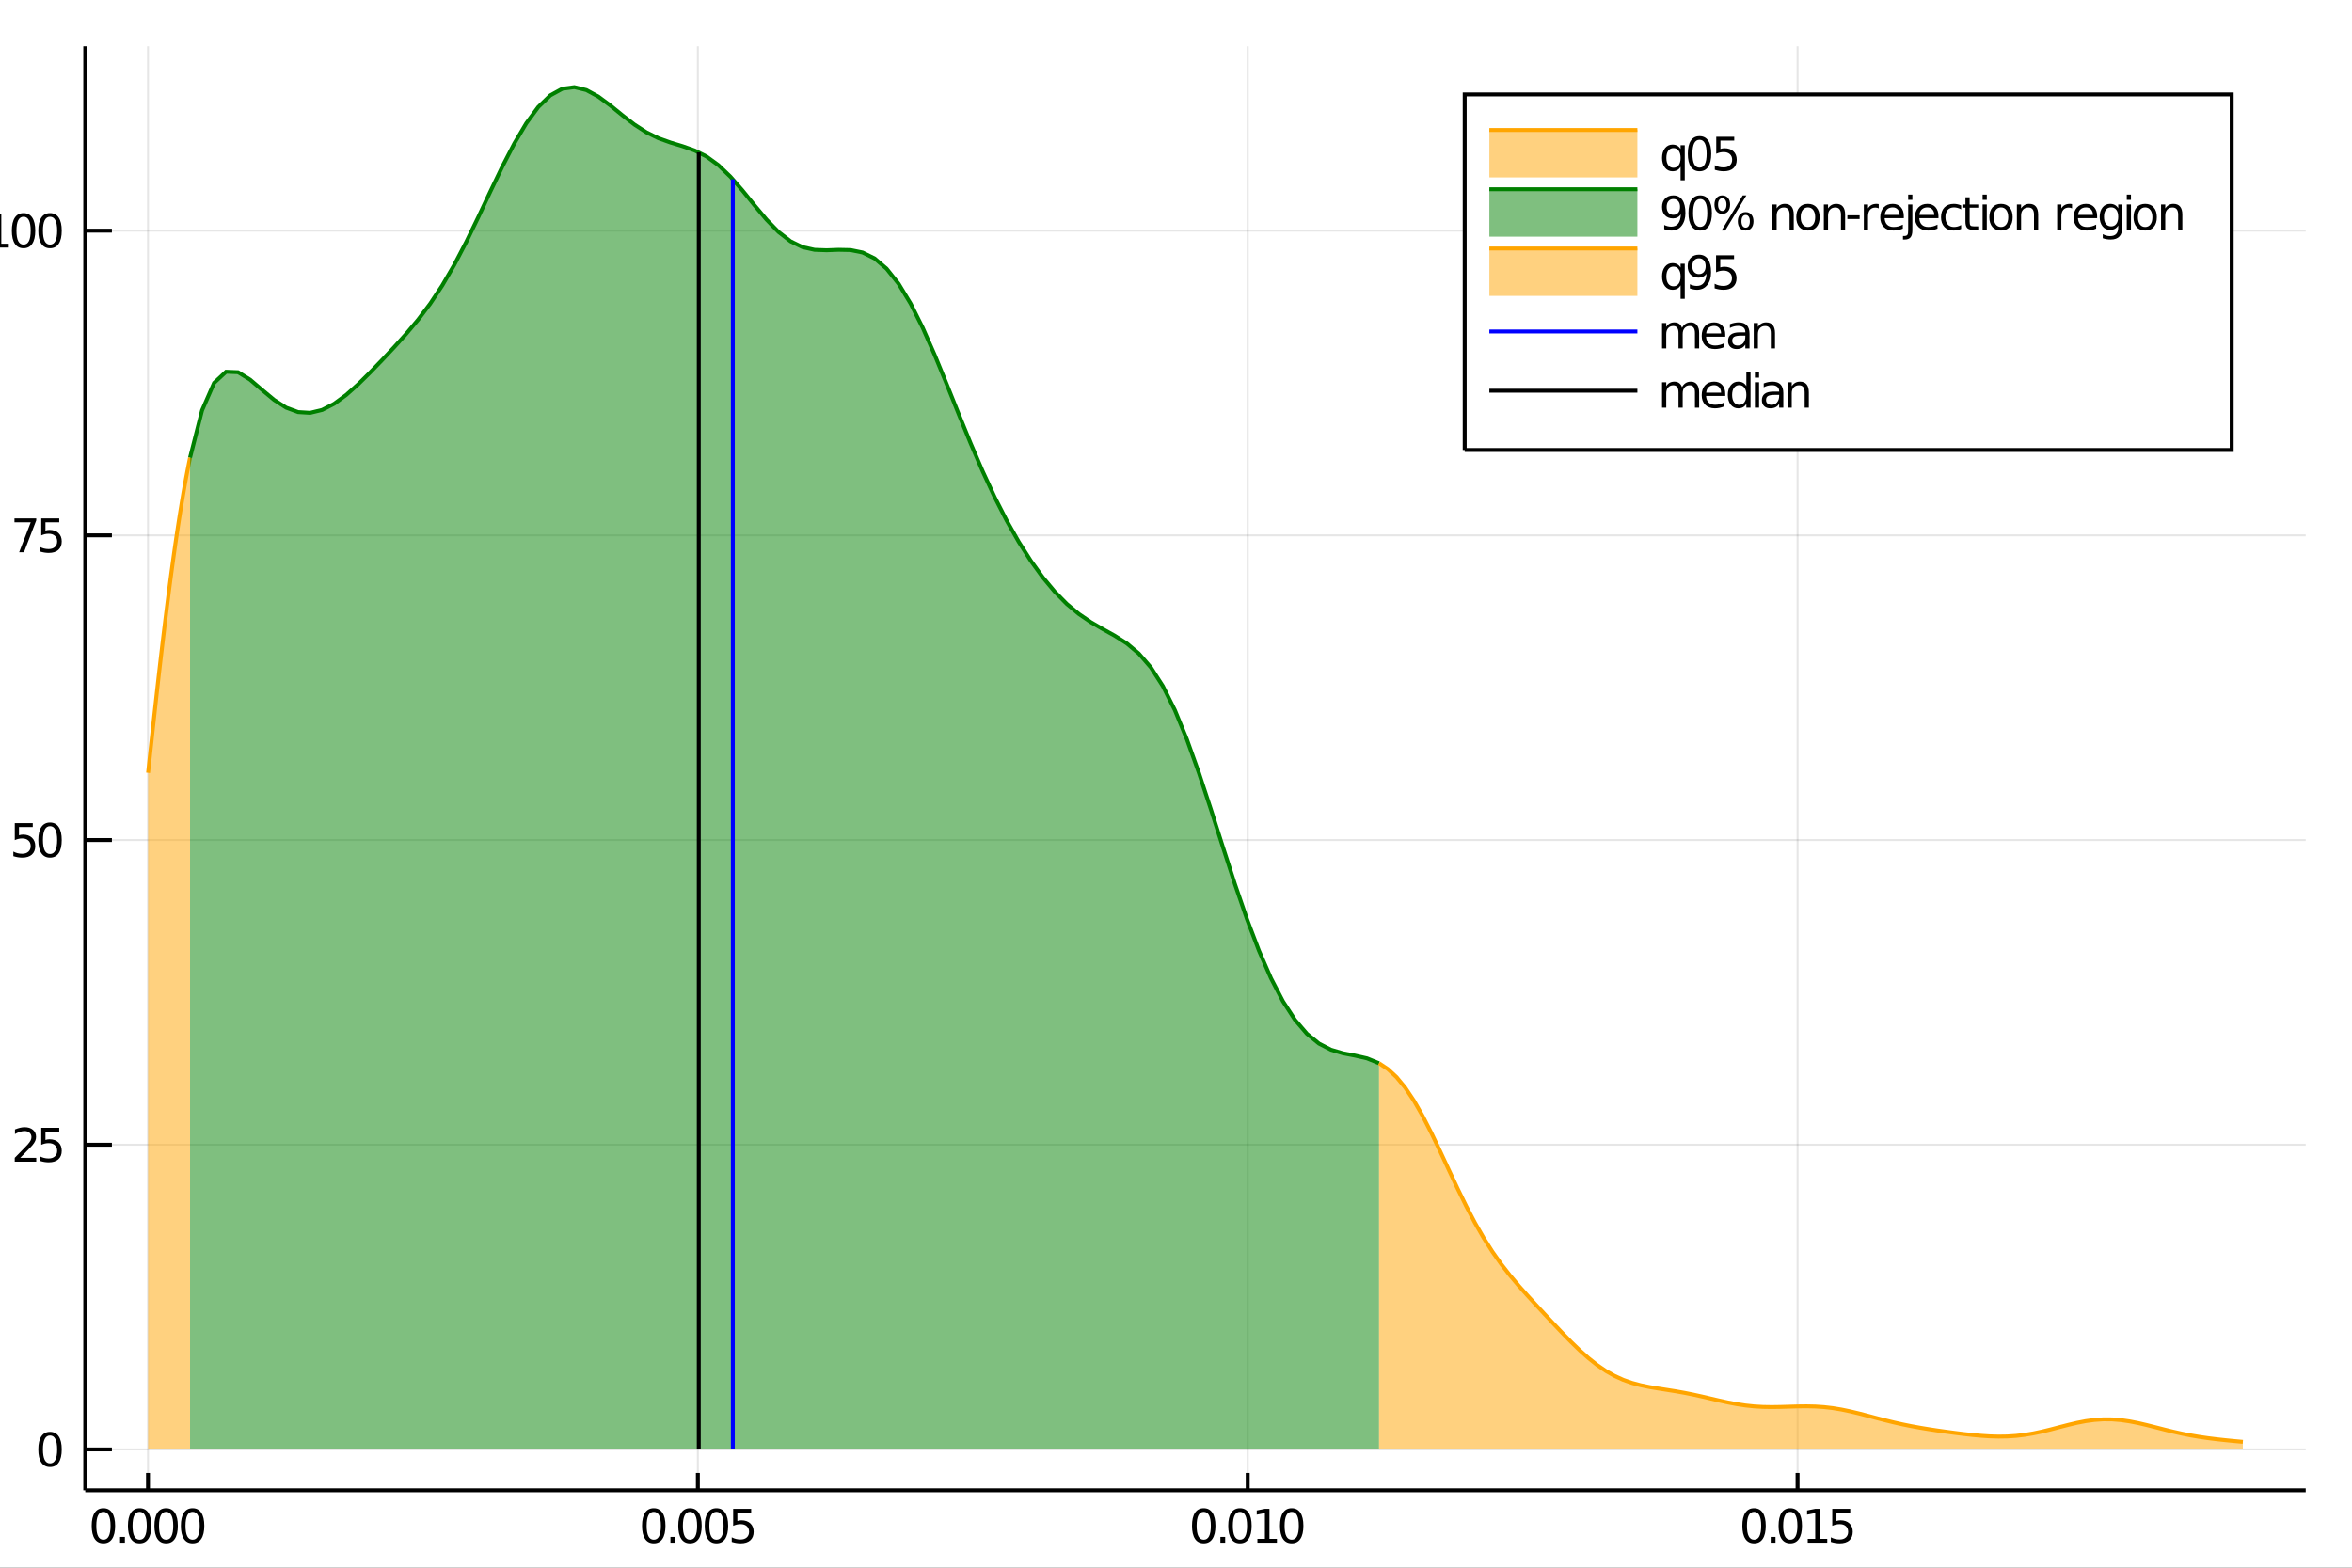 <?xml version="1.0" encoding="utf-8"?>
<svg xmlns="http://www.w3.org/2000/svg" xmlns:xlink="http://www.w3.org/1999/xlink" width="600" height="400" viewBox="0 0 2400 1600">
<rect x="0" y="0" width="2400" height="1600" fill="#333333" stroke="none"/>
<defs>
  <clipPath id="clip730">
    <rect x="0" y="0" width="2400" height="1600"/>
  </clipPath>
</defs>
<path clip-path="url(#clip730)" d="
M0 1600 L2400 1600 L2400 0 L0 0  Z
  " fill="#ffffff" fill-rule="evenodd" fill-opacity="1"/>
<defs>
  <clipPath id="clip731">
    <rect x="480" y="0" width="1681" height="1600"/>
  </clipPath>
</defs>
<path clip-path="url(#clip730)" d="
M86.992 1521.01 L2352.76 1521.01 L2352.76 47.244 L86.992 47.244  Z
  " fill="#ffffff" fill-rule="evenodd" fill-opacity="1"/>
<defs>
  <clipPath id="clip732">
    <rect x="86" y="47" width="2267" height="1475"/>
  </clipPath>
</defs>
<polyline clip-path="url(#clip732)" style="stroke:#000000; stroke-width:2; stroke-opacity:0.1; fill:none" points="
  151.024,1521.01 151.024,47.244 
  "/>
<polyline clip-path="url(#clip732)" style="stroke:#000000; stroke-width:2; stroke-opacity:0.1; fill:none" points="
  712.095,1521.01 712.095,47.244 
  "/>
<polyline clip-path="url(#clip732)" style="stroke:#000000; stroke-width:2; stroke-opacity:0.1; fill:none" points="
  1273.17,1521.01 1273.17,47.244 
  "/>
<polyline clip-path="url(#clip732)" style="stroke:#000000; stroke-width:2; stroke-opacity:0.1; fill:none" points="
  1834.24,1521.01 1834.24,47.244 
  "/>
<polyline clip-path="url(#clip732)" style="stroke:#000000; stroke-width:2; stroke-opacity:0.1; fill:none" points="
  86.992,1479.3 2352.76,1479.3 
  "/>
<polyline clip-path="url(#clip732)" style="stroke:#000000; stroke-width:2; stroke-opacity:0.1; fill:none" points="
  86.992,1168.32 2352.76,1168.32 
  "/>
<polyline clip-path="url(#clip732)" style="stroke:#000000; stroke-width:2; stroke-opacity:0.1; fill:none" points="
  86.992,857.351 2352.76,857.351 
  "/>
<polyline clip-path="url(#clip732)" style="stroke:#000000; stroke-width:2; stroke-opacity:0.1; fill:none" points="
  86.992,546.378 2352.76,546.378 
  "/>
<polyline clip-path="url(#clip732)" style="stroke:#000000; stroke-width:2; stroke-opacity:0.1; fill:none" points="
  86.992,235.405 2352.76,235.405 
  "/>
<polyline clip-path="url(#clip730)" style="stroke:#000000; stroke-width:4; stroke-opacity:1; fill:none" points="
  86.992,1521.01 2352.76,1521.01 
  "/>
<polyline clip-path="url(#clip730)" style="stroke:#000000; stroke-width:4; stroke-opacity:1; fill:none" points="
  86.992,1521.01 86.992,47.244 
  "/>
<polyline clip-path="url(#clip730)" style="stroke:#000000; stroke-width:4; stroke-opacity:1; fill:none" points="
  151.024,1521.01 151.024,1503.32 
  "/>
<polyline clip-path="url(#clip730)" style="stroke:#000000; stroke-width:4; stroke-opacity:1; fill:none" points="
  712.095,1521.01 712.095,1503.32 
  "/>
<polyline clip-path="url(#clip730)" style="stroke:#000000; stroke-width:4; stroke-opacity:1; fill:none" points="
  1273.17,1521.01 1273.17,1503.32 
  "/>
<polyline clip-path="url(#clip730)" style="stroke:#000000; stroke-width:4; stroke-opacity:1; fill:none" points="
  1834.24,1521.01 1834.24,1503.32 
  "/>
<polyline clip-path="url(#clip730)" style="stroke:#000000; stroke-width:4; stroke-opacity:1; fill:none" points="
  86.992,1479.3 114.181,1479.3 
  "/>
<polyline clip-path="url(#clip730)" style="stroke:#000000; stroke-width:4; stroke-opacity:1; fill:none" points="
  86.992,1168.32 114.181,1168.32 
  "/>
<polyline clip-path="url(#clip730)" style="stroke:#000000; stroke-width:4; stroke-opacity:1; fill:none" points="
  86.992,857.351 114.181,857.351 
  "/>
<polyline clip-path="url(#clip730)" style="stroke:#000000; stroke-width:4; stroke-opacity:1; fill:none" points="
  86.992,546.378 114.181,546.378 
  "/>
<polyline clip-path="url(#clip730)" style="stroke:#000000; stroke-width:4; stroke-opacity:1; fill:none" points="
  86.992,235.405 114.181,235.405 
  "/>
<path clip-path="url(#clip730)" d="M 0 0 M105.526 1543 Q101.915 1543 100.086 1546.56 Q98.281 1550.11 98.281 1557.23 Q98.281 1564.34 100.086 1567.91 Q101.915 1571.45 105.526 1571.45 Q109.16 1571.45 110.966 1567.91 Q112.795 1564.34 112.795 1557.23 Q112.795 1550.11 110.966 1546.56 Q109.16 1543 105.526 1543 M105.526 1539.29 Q111.336 1539.29 114.392 1543.9 Q117.47 1548.48 117.47 1557.23 Q117.47 1565.96 114.392 1570.57 Q111.336 1575.15 105.526 1575.15 Q99.716 1575.15 96.637 1570.57 Q93.582 1565.96 93.582 1557.23 Q93.582 1548.48 96.637 1543.9 Q99.716 1539.29 105.526 1539.29 Z" fill="#000000" fill-rule="evenodd" fill-opacity="1" /><path clip-path="url(#clip730)" d="M 0 0 M122.54 1568.6 L127.424 1568.6 L127.424 1574.48 L122.54 1574.48 L122.54 1568.6 Z" fill="#000000" fill-rule="evenodd" fill-opacity="1" /><path clip-path="url(#clip730)" d="M 0 0 M142.493 1543 Q138.882 1543 137.054 1546.56 Q135.248 1550.11 135.248 1557.23 Q135.248 1564.34 137.054 1567.91 Q138.882 1571.45 142.493 1571.45 Q146.128 1571.45 147.933 1567.91 Q149.762 1564.34 149.762 1557.23 Q149.762 1550.11 147.933 1546.56 Q146.128 1543 142.493 1543 M142.493 1539.29 Q148.304 1539.29 151.359 1543.9 Q154.438 1548.48 154.438 1557.23 Q154.438 1565.96 151.359 1570.57 Q148.304 1575.15 142.493 1575.15 Q136.683 1575.15 133.605 1570.57 Q130.549 1565.96 130.549 1557.23 Q130.549 1548.48 133.605 1543.9 Q136.683 1539.29 142.493 1539.29 Z" fill="#000000" fill-rule="evenodd" fill-opacity="1" /><path clip-path="url(#clip730)" d="M 0 0 M169.507 1543 Q165.896 1543 164.067 1546.56 Q162.262 1550.11 162.262 1557.23 Q162.262 1564.34 164.067 1567.91 Q165.896 1571.45 169.507 1571.45 Q173.141 1571.45 174.947 1567.91 Q176.776 1564.34 176.776 1557.23 Q176.776 1550.11 174.947 1546.56 Q173.141 1543 169.507 1543 M169.507 1539.29 Q175.317 1539.29 178.373 1543.9 Q181.452 1548.48 181.452 1557.23 Q181.452 1565.96 178.373 1570.57 Q175.317 1575.15 169.507 1575.15 Q163.697 1575.15 160.618 1570.57 Q157.563 1565.96 157.563 1557.23 Q157.563 1548.48 160.618 1543.9 Q163.697 1539.29 169.507 1539.29 Z" fill="#000000" fill-rule="evenodd" fill-opacity="1" /><path clip-path="url(#clip730)" d="M 0 0 M196.521 1543 Q192.91 1543 191.081 1546.56 Q189.276 1550.11 189.276 1557.23 Q189.276 1564.34 191.081 1567.91 Q192.91 1571.45 196.521 1571.45 Q200.155 1571.45 201.961 1567.91 Q203.789 1564.34 203.789 1557.23 Q203.789 1550.11 201.961 1546.56 Q200.155 1543 196.521 1543 M196.521 1539.29 Q202.331 1539.29 205.387 1543.9 Q208.465 1548.48 208.465 1557.23 Q208.465 1565.96 205.387 1570.57 Q202.331 1575.15 196.521 1575.15 Q190.711 1575.15 187.632 1570.57 Q184.577 1565.96 184.577 1557.23 Q184.577 1548.48 187.632 1543.9 Q190.711 1539.29 196.521 1539.29 Z" fill="#000000" fill-rule="evenodd" fill-opacity="1" /><path clip-path="url(#clip730)" d="M 0 0 M667.095 1543 Q663.484 1543 661.655 1546.56 Q659.849 1550.11 659.849 1557.23 Q659.849 1564.34 661.655 1567.91 Q663.484 1571.45 667.095 1571.45 Q670.729 1571.45 672.535 1567.91 Q674.363 1564.34 674.363 1557.23 Q674.363 1550.11 672.535 1546.56 Q670.729 1543 667.095 1543 M667.095 1539.29 Q672.905 1539.29 675.96 1543.9 Q679.039 1548.48 679.039 1557.23 Q679.039 1565.96 675.96 1570.57 Q672.905 1575.15 667.095 1575.15 Q661.285 1575.15 658.206 1570.57 Q655.15 1565.96 655.15 1557.23 Q655.15 1548.48 658.206 1543.9 Q661.285 1539.29 667.095 1539.29 Z" fill="#000000" fill-rule="evenodd" fill-opacity="1" /><path clip-path="url(#clip730)" d="M 0 0 M684.109 1568.6 L688.993 1568.6 L688.993 1574.48 L684.109 1574.48 L684.109 1568.6 Z" fill="#000000" fill-rule="evenodd" fill-opacity="1" /><path clip-path="url(#clip730)" d="M 0 0 M704.062 1543 Q700.451 1543 698.622 1546.56 Q696.817 1550.11 696.817 1557.23 Q696.817 1564.34 698.622 1567.91 Q700.451 1571.45 704.062 1571.45 Q707.696 1571.45 709.502 1567.91 Q711.331 1564.34 711.331 1557.23 Q711.331 1550.11 709.502 1546.56 Q707.696 1543 704.062 1543 M704.062 1539.29 Q709.872 1539.29 712.928 1543.9 Q716.007 1548.48 716.007 1557.23 Q716.007 1565.96 712.928 1570.57 Q709.872 1575.15 704.062 1575.15 Q698.252 1575.15 695.173 1570.57 Q692.118 1565.96 692.118 1557.23 Q692.118 1548.48 695.173 1543.9 Q698.252 1539.29 704.062 1539.29 Z" fill="#000000" fill-rule="evenodd" fill-opacity="1" /><path clip-path="url(#clip730)" d="M 0 0 M731.076 1543 Q727.465 1543 725.636 1546.56 Q723.831 1550.11 723.831 1557.23 Q723.831 1564.34 725.636 1567.91 Q727.465 1571.45 731.076 1571.45 Q734.71 1571.45 736.516 1567.91 Q738.344 1564.34 738.344 1557.23 Q738.344 1550.11 736.516 1546.56 Q734.71 1543 731.076 1543 M731.076 1539.29 Q736.886 1539.29 739.942 1543.9 Q743.02 1548.48 743.02 1557.23 Q743.02 1565.96 739.942 1570.57 Q736.886 1575.15 731.076 1575.15 Q725.266 1575.15 722.187 1570.57 Q719.132 1565.96 719.132 1557.23 Q719.132 1548.48 722.187 1543.9 Q725.266 1539.29 731.076 1539.29 Z" fill="#000000" fill-rule="evenodd" fill-opacity="1" /><path clip-path="url(#clip730)" d="M 0 0 M748.136 1539.92 L766.492 1539.92 L766.492 1543.86 L752.418 1543.86 L752.418 1552.33 Q753.437 1551.98 754.455 1551.82 Q755.474 1551.63 756.492 1551.63 Q762.279 1551.63 765.659 1554.8 Q769.039 1557.98 769.039 1563.39 Q769.039 1568.97 765.566 1572.07 Q762.094 1575.15 755.775 1575.15 Q753.599 1575.15 751.33 1574.78 Q749.085 1574.41 746.678 1573.67 L746.678 1568.97 Q748.761 1570.1 750.983 1570.66 Q753.205 1571.22 755.682 1571.22 Q759.687 1571.22 762.025 1569.11 Q764.363 1567 764.363 1563.39 Q764.363 1559.78 762.025 1557.67 Q759.687 1555.57 755.682 1555.57 Q753.807 1555.57 751.932 1555.98 Q750.08 1556.4 748.136 1557.28 L748.136 1539.92 Z" fill="#000000" fill-rule="evenodd" fill-opacity="1" /><path clip-path="url(#clip730)" d="M 0 0 M1228.28 1543 Q1224.67 1543 1222.84 1546.56 Q1221.04 1550.11 1221.04 1557.23 Q1221.04 1564.34 1222.84 1567.91 Q1224.67 1571.45 1228.28 1571.45 Q1231.92 1571.45 1233.72 1567.91 Q1235.55 1564.34 1235.55 1557.23 Q1235.55 1550.11 1233.72 1546.56 Q1231.92 1543 1228.28 1543 M1228.28 1539.29 Q1234.09 1539.29 1237.15 1543.9 Q1240.23 1548.48 1240.23 1557.23 Q1240.23 1565.96 1237.15 1570.57 Q1234.09 1575.15 1228.28 1575.15 Q1222.47 1575.15 1219.39 1570.57 Q1216.34 1565.96 1216.34 1557.23 Q1216.34 1548.48 1219.39 1543.9 Q1222.47 1539.29 1228.28 1539.29 Z" fill="#000000" fill-rule="evenodd" fill-opacity="1" /><path clip-path="url(#clip730)" d="M 0 0 M1245.3 1568.6 L1250.18 1568.6 L1250.18 1574.48 L1245.3 1574.48 L1245.3 1568.6 Z" fill="#000000" fill-rule="evenodd" fill-opacity="1" /><path clip-path="url(#clip730)" d="M 0 0 M1265.25 1543 Q1261.64 1543 1259.81 1546.56 Q1258 1550.11 1258 1557.23 Q1258 1564.34 1259.81 1567.91 Q1261.64 1571.45 1265.25 1571.45 Q1268.88 1571.45 1270.69 1567.91 Q1272.52 1564.34 1272.52 1557.23 Q1272.52 1550.11 1270.69 1546.56 Q1268.88 1543 1265.25 1543 M1265.25 1539.29 Q1271.06 1539.29 1274.11 1543.9 Q1277.19 1548.48 1277.19 1557.23 Q1277.19 1565.96 1274.11 1570.57 Q1271.06 1575.15 1265.25 1575.15 Q1259.44 1575.15 1256.36 1570.57 Q1253.3 1565.96 1253.3 1557.23 Q1253.3 1548.48 1256.36 1543.9 Q1259.44 1539.29 1265.25 1539.29 Z" fill="#000000" fill-rule="evenodd" fill-opacity="1" /><path clip-path="url(#clip730)" d="M 0 0 M1283.07 1570.54 L1290.71 1570.54 L1290.71 1544.18 L1282.4 1545.85 L1282.4 1541.59 L1290.67 1539.92 L1295.34 1539.92 L1295.34 1570.54 L1302.98 1570.54 L1302.98 1574.48 L1283.07 1574.48 L1283.07 1570.54 Z" fill="#000000" fill-rule="evenodd" fill-opacity="1" /><path clip-path="url(#clip730)" d="M 0 0 M1318.05 1543 Q1314.44 1543 1312.61 1546.56 Q1310.8 1550.11 1310.8 1557.23 Q1310.8 1564.34 1312.61 1567.91 Q1314.44 1571.45 1318.05 1571.45 Q1321.68 1571.45 1323.49 1567.91 Q1325.32 1564.34 1325.32 1557.23 Q1325.32 1550.11 1323.49 1546.56 Q1321.68 1543 1318.05 1543 M1318.05 1539.29 Q1323.86 1539.29 1326.92 1543.9 Q1329.99 1548.48 1329.99 1557.23 Q1329.99 1565.96 1326.92 1570.57 Q1323.86 1575.15 1318.05 1575.15 Q1312.24 1575.15 1309.16 1570.57 Q1306.11 1565.96 1306.11 1557.23 Q1306.11 1548.48 1309.16 1543.9 Q1312.24 1539.29 1318.05 1539.29 Z" fill="#000000" fill-rule="evenodd" fill-opacity="1" /><path clip-path="url(#clip730)" d="M 0 0 M1789.85 1543 Q1786.24 1543 1784.41 1546.56 Q1782.6 1550.11 1782.6 1557.23 Q1782.6 1564.34 1784.41 1567.91 Q1786.24 1571.45 1789.85 1571.45 Q1793.48 1571.45 1795.29 1567.91 Q1797.12 1564.34 1797.12 1557.23 Q1797.12 1550.11 1795.29 1546.56 Q1793.48 1543 1789.85 1543 M1789.85 1539.29 Q1795.66 1539.29 1798.72 1543.9 Q1801.79 1548.48 1801.79 1557.23 Q1801.79 1565.96 1798.72 1570.57 Q1795.66 1575.15 1789.85 1575.15 Q1784.04 1575.15 1780.96 1570.57 Q1777.91 1565.96 1777.91 1557.23 Q1777.91 1548.48 1780.96 1543.9 Q1784.04 1539.29 1789.85 1539.29 Z" fill="#000000" fill-rule="evenodd" fill-opacity="1" /><path clip-path="url(#clip730)" d="M 0 0 M1806.86 1568.6 L1811.75 1568.6 L1811.75 1574.48 L1806.86 1574.48 L1806.86 1568.6 Z" fill="#000000" fill-rule="evenodd" fill-opacity="1" /><path clip-path="url(#clip730)" d="M 0 0 M1826.82 1543 Q1823.21 1543 1821.38 1546.56 Q1819.57 1550.11 1819.57 1557.23 Q1819.57 1564.34 1821.38 1567.91 Q1823.21 1571.45 1826.82 1571.45 Q1830.45 1571.45 1832.26 1567.91 Q1834.09 1564.34 1834.09 1557.23 Q1834.09 1550.11 1832.26 1546.56 Q1830.45 1543 1826.82 1543 M1826.82 1539.29 Q1832.63 1539.29 1835.68 1543.9 Q1838.76 1548.48 1838.76 1557.23 Q1838.76 1565.96 1835.68 1570.57 Q1832.63 1575.15 1826.82 1575.15 Q1821.01 1575.15 1817.93 1570.57 Q1814.87 1565.96 1814.87 1557.23 Q1814.87 1548.48 1817.93 1543.9 Q1821.01 1539.29 1826.82 1539.29 Z" fill="#000000" fill-rule="evenodd" fill-opacity="1" /><path clip-path="url(#clip730)" d="M 0 0 M1844.64 1570.54 L1852.28 1570.54 L1852.28 1544.18 L1843.97 1545.85 L1843.97 1541.59 L1852.23 1539.92 L1856.91 1539.92 L1856.91 1570.54 L1864.55 1570.54 L1864.55 1574.48 L1844.64 1574.48 L1844.64 1570.54 Z" fill="#000000" fill-rule="evenodd" fill-opacity="1" /><path clip-path="url(#clip730)" d="M 0 0 M1869.66 1539.92 L1888.02 1539.92 L1888.02 1543.86 L1873.95 1543.86 L1873.95 1552.33 Q1874.97 1551.98 1875.98 1551.82 Q1877 1551.63 1878.02 1551.63 Q1883.81 1551.63 1887.19 1554.8 Q1890.57 1557.98 1890.57 1563.39 Q1890.57 1568.97 1887.1 1572.07 Q1883.62 1575.15 1877.3 1575.15 Q1875.13 1575.15 1872.86 1574.78 Q1870.61 1574.41 1868.21 1573.67 L1868.21 1568.97 Q1870.29 1570.1 1872.51 1570.66 Q1874.73 1571.22 1877.21 1571.22 Q1881.22 1571.22 1883.55 1569.11 Q1885.89 1567 1885.89 1563.39 Q1885.89 1559.78 1883.55 1557.67 Q1881.22 1555.57 1877.21 1555.57 Q1875.34 1555.57 1873.46 1555.98 Q1871.61 1556.4 1869.66 1557.28 L1869.66 1539.92 Z" fill="#000000" fill-rule="evenodd" fill-opacity="1" /><path clip-path="url(#clip730)" d="M 0 0 M51.048 1465.1 Q47.437 1465.1 45.608 1468.66 Q43.802 1472.2 43.802 1479.33 Q43.802 1486.44 45.608 1490 Q47.437 1493.55 51.048 1493.55 Q54.682 1493.55 56.487 1490 Q58.316 1486.44 58.316 1479.33 Q58.316 1472.2 56.487 1468.66 Q54.682 1465.1 51.048 1465.1 M51.048 1461.39 Q56.858 1461.39 59.913 1466 Q62.992 1470.58 62.992 1479.33 Q62.992 1488.06 59.913 1492.67 Q56.858 1497.25 51.048 1497.25 Q45.238 1497.25 42.159 1492.67 Q39.103 1488.06 39.103 1479.33 Q39.103 1470.58 42.159 1466 Q45.238 1461.39 51.048 1461.39 Z" fill="#000000" fill-rule="evenodd" fill-opacity="1" /><path clip-path="url(#clip730)" d="M 0 0 M20.654 1181.67 L36.974 1181.67 L36.974 1185.6 L15.029 1185.6 L15.029 1181.67 Q17.691 1178.91 22.275 1174.29 Q26.881 1169.63 28.062 1168.29 Q30.307 1165.77 31.187 1164.03 Q32.09 1162.27 32.09 1160.58 Q32.09 1157.83 30.145 1156.09 Q28.224 1154.35 25.122 1154.35 Q22.923 1154.35 20.469 1155.12 Q18.039 1155.88 15.261 1157.43 L15.261 1152.71 Q18.085 1151.58 20.539 1151 Q22.992 1150.42 25.029 1150.42 Q30.4 1150.42 33.594 1153.1 Q36.789 1155.79 36.789 1160.28 Q36.789 1162.41 35.978 1164.33 Q35.191 1166.23 33.085 1168.82 Q32.506 1169.49 29.404 1172.71 Q26.302 1175.91 20.654 1181.67 Z" fill="#000000" fill-rule="evenodd" fill-opacity="1" /><path clip-path="url(#clip730)" d="M 0 0 M42.09 1151.04 L60.446 1151.04 L60.446 1154.98 L46.372 1154.98 L46.372 1163.45 Q47.39 1163.1 48.409 1162.94 Q49.427 1162.76 50.446 1162.76 Q56.233 1162.76 59.612 1165.93 Q62.992 1169.1 62.992 1174.52 Q62.992 1180.1 59.52 1183.2 Q56.048 1186.28 49.728 1186.28 Q47.552 1186.28 45.284 1185.91 Q43.038 1185.53 40.631 1184.79 L40.631 1180.1 Q42.715 1181.23 44.937 1181.78 Q47.159 1182.34 49.636 1182.34 Q53.64 1182.34 55.978 1180.23 Q58.316 1178.13 58.316 1174.52 Q58.316 1170.91 55.978 1168.8 Q53.64 1166.69 49.636 1166.69 Q47.761 1166.69 45.886 1167.11 Q44.034 1167.53 42.09 1168.41 L42.09 1151.04 Z" fill="#000000" fill-rule="evenodd" fill-opacity="1" /><path clip-path="url(#clip730)" d="M 0 0 M15.076 840.071 L33.432 840.071 L33.432 844.006 L19.358 844.006 L19.358 852.479 Q20.377 852.131 21.395 851.969 Q22.414 851.784 23.432 851.784 Q29.219 851.784 32.599 854.955 Q35.978 858.127 35.978 863.543 Q35.978 869.122 32.506 872.224 Q29.034 875.303 22.715 875.303 Q20.539 875.303 18.27 874.932 Q16.025 874.562 13.617 873.821 L13.617 869.122 Q15.701 870.256 17.923 870.812 Q20.145 871.367 22.622 871.367 Q26.627 871.367 28.965 869.261 Q31.302 867.154 31.302 863.543 Q31.302 859.932 28.965 857.826 Q26.627 855.719 22.622 855.719 Q20.747 855.719 18.872 856.136 Q17.02 856.553 15.076 857.432 L15.076 840.071 Z" fill="#000000" fill-rule="evenodd" fill-opacity="1" /><path clip-path="url(#clip730)" d="M 0 0 M51.048 843.15 Q47.437 843.15 45.608 846.715 Q43.802 850.256 43.802 857.386 Q43.802 864.492 45.608 868.057 Q47.437 871.599 51.048 871.599 Q54.682 871.599 56.487 868.057 Q58.316 864.492 58.316 857.386 Q58.316 850.256 56.487 846.715 Q54.682 843.15 51.048 843.15 M51.048 839.446 Q56.858 839.446 59.913 844.053 Q62.992 848.636 62.992 857.386 Q62.992 866.113 59.913 870.719 Q56.858 875.303 51.048 875.303 Q45.238 875.303 42.159 870.719 Q39.103 866.113 39.103 857.386 Q39.103 848.636 42.159 844.053 Q45.238 839.446 51.048 839.446 Z" fill="#000000" fill-rule="evenodd" fill-opacity="1" /><path clip-path="url(#clip730)" d="M 0 0 M14.752 529.098 L36.974 529.098 L36.974 531.089 L24.427 563.658 L19.543 563.658 L31.349 533.033 L14.752 533.033 L14.752 529.098 Z" fill="#000000" fill-rule="evenodd" fill-opacity="1" /><path clip-path="url(#clip730)" d="M 0 0 M42.09 529.098 L60.446 529.098 L60.446 533.033 L46.372 533.033 L46.372 541.505 Q47.39 541.158 48.409 540.996 Q49.427 540.811 50.446 540.811 Q56.233 540.811 59.612 543.982 Q62.992 547.154 62.992 552.57 Q62.992 558.149 59.52 561.251 Q56.048 564.329 49.728 564.329 Q47.552 564.329 45.284 563.959 Q43.038 563.589 40.631 562.848 L40.631 558.149 Q42.715 559.283 44.937 559.839 Q47.159 560.394 49.636 560.394 Q53.64 560.394 55.978 558.288 Q58.316 556.181 58.316 552.57 Q58.316 548.959 55.978 546.853 Q53.64 544.746 49.636 544.746 Q47.761 544.746 45.886 545.163 Q44.034 545.579 42.09 546.459 L42.09 529.098 Z" fill="#000000" fill-rule="evenodd" fill-opacity="1" /><path clip-path="url(#clip730)" d="M 0 0 M-10.943 248.75 L-3.304 248.75 L-3.304 222.384 L-11.614 224.051 L-11.614 219.792 L-3.35 218.125 L1.326 218.125 L1.326 248.75 L8.965 248.75 L8.965 252.685 L-10.943 252.685 L-10.943 248.75 Z" fill="#000000" fill-rule="evenodd" fill-opacity="1" /><path clip-path="url(#clip730)" d="M 0 0 M24.034 221.204 Q20.423 221.204 18.594 224.768 Q16.789 228.31 16.789 235.44 Q16.789 242.546 18.594 246.111 Q20.423 249.652 24.034 249.652 Q27.668 249.652 29.474 246.111 Q31.302 242.546 31.302 235.44 Q31.302 228.31 29.474 224.768 Q27.668 221.204 24.034 221.204 M24.034 217.5 Q29.844 217.5 32.9 222.106 Q35.978 226.69 35.978 235.44 Q35.978 244.166 32.9 248.773 Q29.844 253.356 24.034 253.356 Q18.224 253.356 15.145 248.773 Q12.09 244.166 12.09 235.44 Q12.09 226.69 15.145 222.106 Q18.224 217.5 24.034 217.5 Z" fill="#000000" fill-rule="evenodd" fill-opacity="1" /><path clip-path="url(#clip730)" d="M 0 0 M51.048 221.204 Q47.437 221.204 45.608 224.768 Q43.802 228.31 43.802 235.44 Q43.802 242.546 45.608 246.111 Q47.437 249.652 51.048 249.652 Q54.682 249.652 56.487 246.111 Q58.316 242.546 58.316 235.44 Q58.316 228.31 56.487 224.768 Q54.682 221.204 51.048 221.204 M51.048 217.5 Q56.858 217.5 59.913 222.106 Q62.992 226.69 62.992 235.44 Q62.992 244.166 59.913 248.773 Q56.858 253.356 51.048 253.356 Q45.238 253.356 42.159 248.773 Q39.103 244.166 39.103 235.44 Q39.103 226.69 42.159 222.106 Q45.238 217.5 51.048 217.5 Z" fill="#000000" fill-rule="evenodd" fill-opacity="1" /><path clip-path="url(#clip732)" d="
M151.118 788.761 L151.55 784.688 L151.982 780.623 L152.415 776.565 L152.847 772.516 L153.279 768.475 L153.712 764.443 L154.144 760.42 L154.577 756.407 L155.009 752.403 
  L155.441 748.41 L155.874 744.428 L156.306 740.456 L156.739 736.495 L157.171 732.546 L157.603 728.609 L158.036 724.684 L158.468 720.771 L158.9 716.871 L159.333 712.985 
  L159.765 709.112 L160.198 705.252 L160.63 701.406 L161.062 697.576 L161.495 693.759 L161.927 689.958 L162.36 686.172 L162.792 682.401 L163.224 678.646 L163.657 674.908 
  L164.089 671.186 L164.522 667.48 L164.954 663.792 L165.386 660.121 L165.819 656.467 L166.251 652.832 L166.683 649.214 L167.116 645.615 L167.548 642.035 L167.981 638.474 
  L168.413 634.932 L168.845 631.409 L169.278 627.906 L169.71 624.423 L170.143 620.96 L170.575 617.517 L171.007 614.095 L171.44 610.694 L171.872 607.315 L172.305 603.956 
  L172.737 600.62 L173.169 597.305 L173.602 594.012 L174.034 590.741 L174.466 587.493 L174.899 584.267 L175.331 581.064 L175.764 577.884 L176.196 574.728 L176.628 571.595 
  L177.061 568.485 L177.493 565.4 L177.926 562.338 L178.358 559.3 L178.79 556.287 L179.223 553.298 L179.655 550.334 L180.088 547.394 L180.52 544.48 L180.952 541.59 
  L181.385 538.726 L181.817 535.886 L182.249 533.073 L182.682 530.285 L183.114 527.522 L183.547 524.786 L183.979 522.075 L184.411 519.39 L184.844 516.732 L185.276 514.099 
  L185.709 511.493 L186.141 508.913 L186.573 506.36 L187.006 503.833 L187.438 501.333 L187.87 498.86 L188.303 496.413 L188.735 493.994 L189.168 491.601 L189.6 489.235 
  L190.032 486.896 L190.465 484.584 L190.897 482.299 L191.33 480.041 L191.762 477.81 L192.194 475.606 L192.627 473.429 L193.059 471.28 L193.492 469.157 L193.924 467.062 
  L193.924 1479.3 L193.492 1479.3 L193.059 1479.3 L192.627 1479.3 L192.194 1479.3 L191.762 1479.3 L191.33 1479.3 L190.897 1479.3 L190.465 1479.3 L190.032 1479.3 
  L189.6 1479.3 L189.168 1479.3 L188.735 1479.3 L188.303 1479.3 L187.87 1479.3 L187.438 1479.3 L187.006 1479.3 L186.573 1479.3 L186.141 1479.3 L185.709 1479.3 
  L185.276 1479.3 L184.844 1479.3 L184.411 1479.3 L183.979 1479.3 L183.547 1479.3 L183.114 1479.3 L182.682 1479.3 L182.249 1479.3 L181.817 1479.3 L181.385 1479.3 
  L180.952 1479.3 L180.52 1479.3 L180.088 1479.3 L179.655 1479.3 L179.223 1479.3 L178.79 1479.3 L178.358 1479.3 L177.926 1479.3 L177.493 1479.3 L177.061 1479.3 
  L176.628 1479.3 L176.196 1479.3 L175.764 1479.3 L175.331 1479.3 L174.899 1479.3 L174.466 1479.3 L174.034 1479.3 L173.602 1479.3 L173.169 1479.3 L172.737 1479.3 
  L172.305 1479.3 L171.872 1479.3 L171.44 1479.3 L171.007 1479.3 L170.575 1479.3 L170.143 1479.3 L169.71 1479.3 L169.278 1479.3 L168.845 1479.3 L168.413 1479.3 
  L167.981 1479.3 L167.548 1479.3 L167.116 1479.3 L166.683 1479.3 L166.251 1479.3 L165.819 1479.3 L165.386 1479.3 L164.954 1479.3 L164.522 1479.3 L164.089 1479.3 
  L163.657 1479.3 L163.224 1479.3 L162.792 1479.3 L162.36 1479.3 L161.927 1479.3 L161.495 1479.3 L161.062 1479.3 L160.63 1479.3 L160.198 1479.3 L159.765 1479.3 
  L159.333 1479.3 L158.9 1479.3 L158.468 1479.3 L158.036 1479.3 L157.603 1479.3 L157.171 1479.3 L156.739 1479.3 L156.306 1479.3 L155.874 1479.3 L155.441 1479.3 
  L155.009 1479.3 L154.577 1479.3 L154.144 1479.3 L153.712 1479.3 L153.279 1479.3 L152.847 1479.3 L152.415 1479.3 L151.982 1479.3 L151.55 1479.3 L151.118 1479.3 
   Z
  " fill="#ffa500" fill-rule="evenodd" fill-opacity="0.5"/>
<polyline clip-path="url(#clip732)" style="stroke:#ffa500; stroke-width:4; stroke-opacity:1; fill:none" points="
  151.118,788.761 151.55,784.688 151.982,780.623 152.415,776.565 152.847,772.516 153.279,768.475 153.712,764.443 154.144,760.42 154.577,756.407 155.009,752.403 
  155.441,748.41 155.874,744.428 156.306,740.456 156.739,736.495 157.171,732.546 157.603,728.609 158.036,724.684 158.468,720.771 158.9,716.871 159.333,712.985 
  159.765,709.112 160.198,705.252 160.63,701.406 161.062,697.576 161.495,693.759 161.927,689.958 162.36,686.172 162.792,682.401 163.224,678.646 163.657,674.908 
  164.089,671.186 164.522,667.48 164.954,663.792 165.386,660.121 165.819,656.467 166.251,652.832 166.683,649.214 167.116,645.615 167.548,642.035 167.981,638.474 
  168.413,634.932 168.845,631.409 169.278,627.906 169.71,624.423 170.143,620.96 170.575,617.517 171.007,614.095 171.44,610.694 171.872,607.315 172.305,603.956 
  172.737,600.62 173.169,597.305 173.602,594.012 174.034,590.741 174.466,587.493 174.899,584.267 175.331,581.064 175.764,577.884 176.196,574.728 176.628,571.595 
  177.061,568.485 177.493,565.4 177.926,562.338 178.358,559.3 178.79,556.287 179.223,553.298 179.655,550.334 180.088,547.394 180.52,544.48 180.952,541.59 
  181.385,538.726 181.817,535.886 182.249,533.073 182.682,530.285 183.114,527.522 183.547,524.786 183.979,522.075 184.411,519.39 184.844,516.732 185.276,514.099 
  185.709,511.493 186.141,508.913 186.573,506.36 187.006,503.833 187.438,501.333 187.87,498.86 188.303,496.413 188.735,493.994 189.168,491.601 189.6,489.235 
  190.032,486.896 190.465,484.584 190.897,482.299 191.33,480.041 191.762,477.81 192.194,475.606 192.627,473.429 193.059,471.28 193.492,469.157 193.924,467.062 
  
  "/>
<path clip-path="url(#clip732)" d="
M193.924 467.062 L206.179 418.838 L218.434 390.797 L230.689 379.388 L242.945 379.898 L255.2 387.476 L267.455 397.926 L279.71 408.118 L291.965 416.029 L304.22 420.568 
  L316.476 421.326 L328.731 418.362 L340.986 412.069 L353.241 403.081 L365.496 392.164 L377.751 380.07 L390.007 367.368 L402.262 354.296 L414.517 340.707 L426.772 326.114 
  L439.027 309.864 L451.282 291.367 L463.538 270.321 L475.793 246.865 L488.048 221.62 L500.303 195.608 L512.558 170.096 L524.813 146.407 L537.069 125.762 L549.324 109.16 
  L561.579 97.314 L573.834 90.588 L586.089 88.954 L598.344 91.937 L610.6 98.614 L622.855 107.685 L635.11 117.659 L647.365 127.128 L659.62 135.064 L671.875 141.067 
  L684.131 145.459 L696.386 149.179 L708.641 153.515 L720.896 159.717 L733.151 168.623 L745.407 180.394 L757.662 194.439 L769.917 209.539 L782.172 224.145 L794.427 236.755 
  L806.682 246.269 L818.938 252.245 L831.193 254.975 L843.448 255.411 L855.703 254.956 L867.958 255.21 L880.213 257.719 L892.469 263.776 L904.724 274.285 L916.979 289.683 
  L929.234 309.904 L941.489 334.396 L953.744 362.192 L966 392.041 L978.255 422.596 L990.51 452.61 L1002.77 481.109 L1015.02 507.48 L1027.28 531.455 L1039.53 553.013 
  L1051.79 572.237 L1064.04 589.199 L1076.3 603.905 L1088.55 616.344 L1100.81 626.593 L1113.06 634.954 L1125.32 642.053 L1137.57 648.878 L1149.83 656.72 L1162.08 667.025 
  L1174.34 681.177 L1186.59 700.25 L1198.85 724.777 L1211.1 754.602 L1223.36 788.857 L1235.61 826.091 L1247.87 864.523 L1260.12 902.34 L1272.38 937.968 L1284.63 970.224 
  L1296.89 998.347 L1309.14 1021.93 L1321.4 1040.83 L1333.65 1055.12 L1345.91 1065.1 L1358.16 1071.39 L1370.42 1075.01 L1382.68 1077.38 L1394.93 1080.18 L1407.19 1085.17 
  L1407.19 1479.3 L1394.93 1479.3 L1382.68 1479.3 L1370.42 1479.3 L1358.16 1479.3 L1345.91 1479.3 L1333.65 1479.3 L1321.4 1479.3 L1309.14 1479.3 L1296.89 1479.3 
  L1284.63 1479.3 L1272.38 1479.3 L1260.12 1479.3 L1247.87 1479.3 L1235.61 1479.3 L1223.36 1479.3 L1211.1 1479.3 L1198.85 1479.3 L1186.59 1479.3 L1174.34 1479.3 
  L1162.08 1479.3 L1149.83 1479.3 L1137.57 1479.3 L1125.32 1479.3 L1113.06 1479.3 L1100.81 1479.3 L1088.55 1479.3 L1076.3 1479.3 L1064.04 1479.3 L1051.79 1479.3 
  L1039.53 1479.3 L1027.28 1479.3 L1015.02 1479.3 L1002.77 1479.3 L990.51 1479.3 L978.255 1479.3 L966 1479.3 L953.744 1479.3 L941.489 1479.3 L929.234 1479.3 
  L916.979 1479.3 L904.724 1479.3 L892.469 1479.3 L880.213 1479.3 L867.958 1479.3 L855.703 1479.3 L843.448 1479.3 L831.193 1479.3 L818.938 1479.3 L806.682 1479.3 
  L794.427 1479.3 L782.172 1479.3 L769.917 1479.3 L757.662 1479.3 L745.407 1479.3 L733.151 1479.3 L720.896 1479.3 L708.641 1479.3 L696.386 1479.3 L684.131 1479.3 
  L671.875 1479.3 L659.62 1479.3 L647.365 1479.3 L635.11 1479.3 L622.855 1479.3 L610.6 1479.3 L598.344 1479.3 L586.089 1479.3 L573.834 1479.3 L561.579 1479.3 
  L549.324 1479.3 L537.069 1479.3 L524.813 1479.3 L512.558 1479.3 L500.303 1479.3 L488.048 1479.3 L475.793 1479.3 L463.538 1479.3 L451.282 1479.3 L439.027 1479.3 
  L426.772 1479.3 L414.517 1479.3 L402.262 1479.3 L390.007 1479.3 L377.751 1479.3 L365.496 1479.3 L353.241 1479.3 L340.986 1479.3 L328.731 1479.3 L316.476 1479.3 
  L304.22 1479.3 L291.965 1479.3 L279.71 1479.3 L267.455 1479.3 L255.2 1479.3 L242.945 1479.3 L230.689 1479.3 L218.434 1479.3 L206.179 1479.3 L193.924 1479.3 
   Z
  " fill="#008000" fill-rule="evenodd" fill-opacity="0.5"/>
<polyline clip-path="url(#clip732)" style="stroke:#008000; stroke-width:4; stroke-opacity:1; fill:none" points="
  193.924,467.062 206.179,418.838 218.434,390.797 230.689,379.388 242.945,379.898 255.2,387.476 267.455,397.926 279.71,408.118 291.965,416.029 304.22,420.568 
  316.476,421.326 328.731,418.362 340.986,412.069 353.241,403.081 365.496,392.164 377.751,380.07 390.007,367.368 402.262,354.296 414.517,340.707 426.772,326.114 
  439.027,309.864 451.282,291.367 463.538,270.321 475.793,246.865 488.048,221.62 500.303,195.608 512.558,170.096 524.813,146.407 537.069,125.762 549.324,109.16 
  561.579,97.314 573.834,90.588 586.089,88.954 598.344,91.937 610.6,98.614 622.855,107.685 635.11,117.659 647.365,127.128 659.62,135.064 671.875,141.067 
  684.131,145.459 696.386,149.179 708.641,153.515 720.896,159.717 733.151,168.623 745.407,180.394 757.662,194.439 769.917,209.539 782.172,224.145 794.427,236.755 
  806.682,246.269 818.938,252.245 831.193,254.975 843.448,255.411 855.703,254.956 867.958,255.21 880.213,257.719 892.469,263.776 904.724,274.285 916.979,289.683 
  929.234,309.904 941.489,334.396 953.744,362.192 966,392.041 978.255,422.596 990.51,452.61 1002.77,481.109 1015.02,507.48 1027.28,531.455 1039.53,553.013 
  1051.79,572.237 1064.04,589.199 1076.3,603.905 1088.55,616.344 1100.81,626.593 1113.06,634.954 1125.32,642.053 1137.57,648.878 1149.83,656.72 1162.08,667.025 
  1174.34,681.177 1186.59,700.25 1198.85,724.777 1211.1,754.602 1223.36,788.857 1235.61,826.091 1247.87,864.523 1260.12,902.34 1272.38,937.968 1284.63,970.224 
  1296.89,998.347 1309.14,1021.93 1321.4,1040.83 1333.65,1055.12 1345.91,1065.1 1358.16,1071.39 1370.42,1075.01 1382.68,1077.38 1394.93,1080.18 1407.19,1085.17 
  
  "/>
<path clip-path="url(#clip732)" d="
M1407.19 1085.17 L1416.09 1091.04 L1424.99 1099.27 L1433.9 1110.06 L1442.8 1123.39 L1451.7 1138.98 L1460.61 1156.38 L1469.51 1174.98 L1478.41 1194.08 L1487.32 1213.01 
  L1496.22 1231.17 L1505.12 1248.13 L1514.03 1263.62 L1522.93 1277.6 L1531.83 1290.17 L1540.74 1301.58 L1549.64 1312.14 L1558.54 1322.15 L1567.45 1331.88 L1576.35 1341.48 
  L1585.26 1351 L1594.16 1360.39 L1603.06 1369.5 L1611.97 1378.13 L1620.87 1386.08 L1629.77 1393.17 L1638.68 1399.26 L1647.58 1404.3 L1656.48 1408.33 L1665.39 1411.44 
  L1674.29 1413.81 L1683.19 1415.64 L1692.1 1417.14 L1701 1418.53 L1709.9 1419.96 L1718.81 1421.54 L1727.71 1423.32 L1736.61 1425.28 L1745.52 1427.36 L1754.42 1429.44 
  L1763.32 1431.39 L1772.23 1433.09 L1781.13 1434.44 L1790.04 1435.38 L1798.94 1435.9 L1807.84 1436.05 L1816.75 1435.92 L1825.65 1435.65 L1834.55 1435.39 L1843.46 1435.29 
  L1852.36 1435.49 L1861.26 1436.09 L1870.17 1437.12 L1879.07 1438.59 L1887.97 1440.44 L1896.88 1442.57 L1905.78 1444.88 L1914.68 1447.25 L1923.59 1449.56 L1932.49 1451.74 
  L1941.39 1453.74 L1950.3 1455.55 L1959.2 1457.17 L1968.11 1458.64 L1977.01 1460 L1985.91 1461.26 L1994.82 1462.45 L2003.72 1463.56 L2012.62 1464.56 L2021.53 1465.38 
  L2030.43 1465.96 L2039.33 1466.21 L2048.24 1466.07 L2057.14 1465.48 L2066.04 1464.43 L2074.95 1462.92 L2083.85 1461.03 L2092.75 1458.85 L2101.66 1456.52 L2110.56 1454.22 
  L2119.46 1452.12 L2128.37 1450.39 L2137.27 1449.18 L2146.17 1448.58 L2155.08 1448.63 L2163.98 1449.34 L2172.89 1450.63 L2181.79 1452.38 L2190.69 1454.46 L2199.6 1456.71 
  L2208.5 1458.99 L2217.4 1461.18 L2226.31 1463.18 L2235.21 1464.96 L2244.11 1466.48 L2253.02 1467.78 L2261.92 1468.89 L2270.82 1469.86 L2279.73 1470.74 L2288.63 1471.56 
  L2288.63 1479.3 L2279.73 1479.3 L2270.82 1479.3 L2261.92 1479.3 L2253.02 1479.3 L2244.11 1479.3 L2235.21 1479.3 L2226.31 1479.3 L2217.4 1479.3 L2208.5 1479.3 
  L2199.6 1479.3 L2190.69 1479.3 L2181.79 1479.3 L2172.89 1479.3 L2163.98 1479.3 L2155.08 1479.3 L2146.17 1479.3 L2137.27 1479.3 L2128.37 1479.3 L2119.46 1479.3 
  L2110.56 1479.3 L2101.66 1479.3 L2092.75 1479.3 L2083.85 1479.3 L2074.95 1479.3 L2066.04 1479.3 L2057.14 1479.3 L2048.24 1479.3 L2039.33 1479.3 L2030.43 1479.3 
  L2021.53 1479.3 L2012.62 1479.3 L2003.72 1479.3 L1994.82 1479.3 L1985.91 1479.3 L1977.01 1479.3 L1968.11 1479.3 L1959.2 1479.3 L1950.3 1479.3 L1941.39 1479.3 
  L1932.49 1479.3 L1923.59 1479.3 L1914.68 1479.3 L1905.78 1479.3 L1896.88 1479.3 L1887.97 1479.3 L1879.07 1479.3 L1870.17 1479.3 L1861.26 1479.3 L1852.36 1479.3 
  L1843.46 1479.3 L1834.55 1479.3 L1825.65 1479.3 L1816.75 1479.3 L1807.84 1479.3 L1798.94 1479.3 L1790.04 1479.3 L1781.13 1479.3 L1772.23 1479.3 L1763.32 1479.3 
  L1754.42 1479.3 L1745.52 1479.3 L1736.61 1479.3 L1727.71 1479.3 L1718.81 1479.3 L1709.9 1479.3 L1701 1479.3 L1692.1 1479.3 L1683.19 1479.3 L1674.29 1479.3 
  L1665.39 1479.3 L1656.48 1479.3 L1647.58 1479.3 L1638.68 1479.3 L1629.77 1479.3 L1620.87 1479.3 L1611.97 1479.3 L1603.06 1479.3 L1594.16 1479.3 L1585.26 1479.3 
  L1576.35 1479.3 L1567.45 1479.3 L1558.54 1479.3 L1549.64 1479.3 L1540.74 1479.3 L1531.83 1479.3 L1522.93 1479.3 L1514.03 1479.3 L1505.12 1479.3 L1496.22 1479.3 
  L1487.32 1479.3 L1478.41 1479.3 L1469.51 1479.3 L1460.61 1479.3 L1451.7 1479.3 L1442.8 1479.3 L1433.9 1479.3 L1424.99 1479.3 L1416.09 1479.3 L1407.19 1479.3 
   Z
  " fill="#ffa500" fill-rule="evenodd" fill-opacity="0.5"/>
<polyline clip-path="url(#clip732)" style="stroke:#ffa500; stroke-width:4; stroke-opacity:1; fill:none" points="
  1407.19,1085.17 1416.09,1091.04 1424.99,1099.27 1433.9,1110.06 1442.8,1123.39 1451.7,1138.98 1460.61,1156.38 1469.51,1174.98 1478.41,1194.08 1487.32,1213.01 
  1496.22,1231.17 1505.12,1248.13 1514.03,1263.62 1522.93,1277.6 1531.83,1290.17 1540.74,1301.58 1549.64,1312.14 1558.54,1322.15 1567.45,1331.88 1576.35,1341.48 
  1585.26,1351 1594.16,1360.39 1603.06,1369.5 1611.97,1378.13 1620.87,1386.08 1629.77,1393.17 1638.68,1399.26 1647.58,1404.3 1656.48,1408.33 1665.39,1411.44 
  1674.29,1413.81 1683.19,1415.64 1692.1,1417.14 1701,1418.53 1709.9,1419.96 1718.81,1421.54 1727.71,1423.32 1736.61,1425.28 1745.52,1427.36 1754.42,1429.44 
  1763.32,1431.39 1772.23,1433.09 1781.13,1434.44 1790.04,1435.38 1798.94,1435.9 1807.84,1436.05 1816.75,1435.92 1825.65,1435.65 1834.55,1435.39 1843.46,1435.29 
  1852.36,1435.49 1861.26,1436.09 1870.17,1437.12 1879.07,1438.59 1887.97,1440.44 1896.88,1442.57 1905.78,1444.88 1914.68,1447.25 1923.59,1449.56 1932.49,1451.74 
  1941.39,1453.74 1950.3,1455.55 1959.2,1457.17 1968.11,1458.64 1977.01,1460 1985.91,1461.26 1994.82,1462.45 2003.72,1463.56 2012.62,1464.56 2021.53,1465.38 
  2030.43,1465.96 2039.33,1466.21 2048.24,1466.07 2057.14,1465.48 2066.04,1464.43 2074.95,1462.92 2083.85,1461.03 2092.75,1458.85 2101.66,1456.52 2110.56,1454.22 
  2119.46,1452.12 2128.37,1450.39 2137.27,1449.18 2146.17,1448.58 2155.08,1448.63 2163.98,1449.34 2172.89,1450.63 2181.79,1452.38 2190.69,1454.46 2199.6,1456.71 
  2208.5,1458.99 2217.4,1461.18 2226.31,1463.18 2235.21,1464.96 2244.11,1466.48 2253.02,1467.78 2261.92,1468.89 2270.82,1469.86 2279.73,1470.74 2288.63,1471.56 
  
  "/>
<polyline clip-path="url(#clip732)" style="stroke:#0000ff; stroke-width:4; stroke-opacity:1; fill:none" points="
  747.786,1479.3 747.786,182.974 
  "/>
<polyline clip-path="url(#clip732)" style="stroke:#000000; stroke-width:4; stroke-opacity:1; fill:none" points="
  713.035,1479.3 713.035,155.469 
  "/>
<path clip-path="url(#clip730)" d="
M1494.58 459.25 L2277.23 459.25 L2277.23 96.37 L1494.58 96.37  Z
  " fill="#ffffff" fill-rule="evenodd" fill-opacity="1"/>
<polyline clip-path="url(#clip730)" style="stroke:#000000; stroke-width:4; stroke-opacity:1; fill:none" points="
  1494.58,459.25 2277.23,459.25 2277.23,96.37 1494.58,96.37 1494.58,459.25 
  "/>
<path clip-path="url(#clip730)" d="
M1519.75 181.042 L1670.81 181.042 L1670.81 132.658 L1519.75 132.658 L1519.75 181.042  Z
  " fill="#ffa500" fill-rule="evenodd" fill-opacity="0.5"/>
<polyline clip-path="url(#clip730)" style="stroke:#ffa500; stroke-width:4; stroke-opacity:1; fill:none" points="
  1519.75,132.658 1670.81,132.658 
  "/>
<path clip-path="url(#clip730)" d="M 0 0 M1700.38 161.19 Q1700.38 165.889 1702.3 168.574 Q1704.24 171.236 1707.62 171.236 Q1711 171.236 1712.95 168.574 Q1714.89 165.889 1714.89 161.19 Q1714.89 156.491 1712.95 153.829 Q1711 151.144 1707.62 151.144 Q1704.24 151.144 1702.3 153.829 Q1700.38 156.491 1700.38 161.19 M1714.89 170.241 Q1713.55 172.555 1711.49 173.69 Q1709.45 174.801 1706.58 174.801 Q1701.88 174.801 1698.92 171.051 Q1695.98 167.301 1695.98 161.19 Q1695.98 155.079 1698.92 151.329 Q1701.88 147.579 1706.58 147.579 Q1709.45 147.579 1711.49 148.713 Q1713.55 149.824 1714.89 152.139 L1714.89 148.204 L1719.15 148.204 L1719.15 183.991 L1714.89 183.991 L1714.89 170.241 Z" fill="#000000" fill-rule="evenodd" fill-opacity="1" /><path clip-path="url(#clip730)" d="M 0 0 M1734.22 142.648 Q1730.61 142.648 1728.78 146.213 Q1726.98 149.755 1726.98 156.884 Q1726.98 163.991 1728.78 167.556 Q1730.61 171.097 1734.22 171.097 Q1737.85 171.097 1739.66 167.556 Q1741.49 163.991 1741.49 156.884 Q1741.49 149.755 1739.66 146.213 Q1737.85 142.648 1734.22 142.648 M1734.22 138.945 Q1740.03 138.945 1743.09 143.551 Q1746.17 148.134 1746.17 156.884 Q1746.17 165.611 1743.09 170.218 Q1740.03 174.801 1734.22 174.801 Q1728.41 174.801 1725.33 170.218 Q1722.28 165.611 1722.28 156.884 Q1722.28 148.134 1725.33 143.551 Q1728.41 138.945 1734.22 138.945 Z" fill="#000000" fill-rule="evenodd" fill-opacity="1" /><path clip-path="url(#clip730)" d="M 0 0 M1751.28 139.57 L1769.64 139.57 L1769.64 143.505 L1755.56 143.505 L1755.56 151.977 Q1756.58 151.63 1757.6 151.468 Q1758.62 151.282 1759.64 151.282 Q1765.42 151.282 1768.8 154.454 Q1772.18 157.625 1772.18 163.042 Q1772.18 168.62 1768.71 171.722 Q1765.24 174.801 1758.92 174.801 Q1756.74 174.801 1754.48 174.43 Q1752.23 174.06 1749.82 173.319 L1749.82 168.62 Q1751.91 169.755 1754.13 170.31 Q1756.35 170.866 1758.83 170.866 Q1762.83 170.866 1765.17 168.759 Q1767.51 166.653 1767.51 163.042 Q1767.51 159.431 1765.17 157.324 Q1762.83 155.218 1758.83 155.218 Q1756.95 155.218 1755.08 155.634 Q1753.23 156.051 1751.28 156.931 L1751.28 139.57 Z" fill="#000000" fill-rule="evenodd" fill-opacity="1" /><path clip-path="url(#clip730)" d="
M1519.75 241.522 L1670.81 241.522 L1670.81 193.138 L1519.75 193.138 L1519.75 241.522  Z
  " fill="#008000" fill-rule="evenodd" fill-opacity="0.5"/>
<polyline clip-path="url(#clip730)" style="stroke:#008000; stroke-width:4; stroke-opacity:1; fill:none" points="
  1519.75,193.138 1670.81,193.138 
  "/>
<path clip-path="url(#clip730)" d="M 0 0 M1698.2 233.892 L1698.2 229.633 Q1699.96 230.466 1701.77 230.906 Q1703.57 231.346 1705.31 231.346 Q1709.94 231.346 1712.37 228.244 Q1714.82 225.119 1715.17 218.776 Q1713.83 220.767 1711.77 221.832 Q1709.71 222.897 1707.21 222.897 Q1702.02 222.897 1698.99 219.772 Q1695.98 216.624 1695.98 211.184 Q1695.98 205.86 1699.13 202.642 Q1702.28 199.425 1707.51 199.425 Q1713.5 199.425 1716.65 204.031 Q1719.82 208.614 1719.82 217.364 Q1719.82 225.536 1715.93 230.42 Q1712.07 235.281 1705.52 235.281 Q1703.76 235.281 1701.95 234.934 Q1700.15 234.586 1698.2 233.892 M1707.51 219.239 Q1710.66 219.239 1712.48 217.086 Q1714.34 214.934 1714.34 211.184 Q1714.34 207.457 1712.48 205.304 Q1710.66 203.128 1707.51 203.128 Q1704.36 203.128 1702.51 205.304 Q1700.68 207.457 1700.68 211.184 Q1700.68 214.934 1702.51 217.086 Q1704.36 219.239 1707.51 219.239 Z" fill="#000000" fill-rule="evenodd" fill-opacity="1" /><path clip-path="url(#clip730)" d="M 0 0 M1734.89 203.128 Q1731.28 203.128 1729.45 206.693 Q1727.65 210.235 1727.65 217.364 Q1727.65 224.471 1729.45 228.036 Q1731.28 231.577 1734.89 231.577 Q1738.53 231.577 1740.33 228.036 Q1742.16 224.471 1742.16 217.364 Q1742.16 210.235 1740.33 206.693 Q1738.53 203.128 1734.89 203.128 M1734.89 199.425 Q1740.7 199.425 1743.76 204.031 Q1746.84 208.614 1746.84 217.364 Q1746.84 226.091 1743.76 230.698 Q1740.7 235.281 1734.89 235.281 Q1729.08 235.281 1726 230.698 Q1722.95 226.091 1722.95 217.364 Q1722.95 208.614 1726 204.031 Q1729.08 199.425 1734.89 199.425 Z" fill="#000000" fill-rule="evenodd" fill-opacity="1" /><path clip-path="url(#clip730)" d="M 0 0 M1781.3 219.401 Q1779.29 219.401 1778.13 221.114 Q1777 222.827 1777 225.883 Q1777 228.892 1778.13 230.628 Q1779.29 232.341 1781.3 232.341 Q1783.27 232.341 1784.41 230.628 Q1785.56 228.892 1785.56 225.883 Q1785.56 222.85 1784.41 221.137 Q1783.27 219.401 1781.3 219.401 M1781.3 216.462 Q1784.96 216.462 1787.11 219.008 Q1789.27 221.554 1789.27 225.883 Q1789.27 230.211 1787.09 232.758 Q1784.94 235.281 1781.3 235.281 Q1777.6 235.281 1775.45 232.758 Q1773.29 230.211 1773.29 225.883 Q1773.29 221.531 1775.45 219.008 Q1777.62 216.462 1781.3 216.462 M1757.42 202.364 Q1755.42 202.364 1754.27 204.1 Q1753.13 205.813 1753.13 208.823 Q1753.13 211.878 1754.27 213.591 Q1755.4 215.304 1757.42 215.304 Q1759.43 215.304 1760.56 213.591 Q1761.72 211.878 1761.72 208.823 Q1761.72 205.837 1760.56 204.1 Q1759.41 202.364 1757.42 202.364 M1778.32 199.425 L1782.02 199.425 L1760.4 235.281 L1756.7 235.281 L1778.32 199.425 M1757.42 199.425 Q1761.07 199.425 1763.25 201.971 Q1765.42 204.494 1765.42 208.823 Q1765.42 213.198 1763.25 215.721 Q1761.1 218.244 1757.42 218.244 Q1753.73 218.244 1751.58 215.721 Q1749.45 213.174 1749.45 208.823 Q1749.45 204.517 1751.6 201.971 Q1753.76 199.425 1757.42 199.425 Z" fill="#000000" fill-rule="evenodd" fill-opacity="1" /><path clip-path="url(#clip730)" d="M 0 0 M1830.35 218.961 L1830.35 234.61 L1826.1 234.61 L1826.1 219.1 Q1826.1 215.42 1824.66 213.591 Q1823.22 211.762 1820.35 211.762 Q1816.91 211.762 1814.91 213.962 Q1812.92 216.161 1812.92 219.957 L1812.92 234.61 L1808.64 234.61 L1808.64 208.684 L1812.92 208.684 L1812.92 212.712 Q1814.45 210.374 1816.51 209.216 Q1818.6 208.059 1821.3 208.059 Q1825.77 208.059 1828.06 210.837 Q1830.35 213.591 1830.35 218.961 Z" fill="#000000" fill-rule="evenodd" fill-opacity="1" /><path clip-path="url(#clip730)" d="M 0 0 M1844.87 211.67 Q1841.44 211.67 1839.45 214.355 Q1837.46 217.017 1837.46 221.67 Q1837.46 226.323 1839.43 229.008 Q1841.42 231.67 1844.87 231.67 Q1848.27 231.67 1850.26 228.985 Q1852.25 226.299 1852.25 221.67 Q1852.25 217.063 1850.26 214.378 Q1848.27 211.67 1844.87 211.67 M1844.87 208.059 Q1850.42 208.059 1853.6 211.67 Q1856.77 215.281 1856.77 221.67 Q1856.77 228.036 1853.6 231.67 Q1850.42 235.281 1844.87 235.281 Q1839.29 235.281 1836.12 231.67 Q1832.97 228.036 1832.97 221.67 Q1832.97 215.281 1836.12 211.67 Q1839.29 208.059 1844.87 208.059 Z" fill="#000000" fill-rule="evenodd" fill-opacity="1" /><path clip-path="url(#clip730)" d="M 0 0 M1882.78 218.961 L1882.78 234.61 L1878.53 234.61 L1878.53 219.1 Q1878.53 215.42 1877.09 213.591 Q1875.66 211.762 1872.78 211.762 Q1869.34 211.762 1867.35 213.962 Q1865.35 216.161 1865.35 219.957 L1865.35 234.61 L1861.07 234.61 L1861.07 208.684 L1865.35 208.684 L1865.35 212.712 Q1866.88 210.374 1868.94 209.216 Q1871.03 208.059 1873.73 208.059 Q1878.2 208.059 1880.49 210.837 Q1882.78 213.591 1882.78 218.961 Z" fill="#000000" fill-rule="evenodd" fill-opacity="1" /><path clip-path="url(#clip730)" d="M 0 0 M1885.1 219.725 L1897.58 219.725 L1897.58 223.522 L1885.1 223.522 L1885.1 219.725 Z" fill="#000000" fill-rule="evenodd" fill-opacity="1" /><path clip-path="url(#clip730)" d="M 0 0 M1917.07 212.665 Q1916.35 212.249 1915.49 212.063 Q1914.66 211.855 1913.64 211.855 Q1910.03 211.855 1908.09 214.216 Q1906.16 216.554 1906.16 220.952 L1906.16 234.61 L1901.88 234.61 L1901.88 208.684 L1906.16 208.684 L1906.16 212.712 Q1907.51 210.35 1909.66 209.216 Q1911.81 208.059 1914.89 208.059 Q1915.33 208.059 1915.86 208.128 Q1916.4 208.175 1917.04 208.29 L1917.07 212.665 Z" fill="#000000" fill-rule="evenodd" fill-opacity="1" /><path clip-path="url(#clip730)" d="M 0 0 M1942.67 220.582 L1942.67 222.665 L1923.09 222.665 Q1923.36 227.063 1925.72 229.378 Q1928.11 231.67 1932.34 231.67 Q1934.8 231.67 1937.09 231.068 Q1939.4 230.466 1941.67 229.262 L1941.67 233.29 Q1939.38 234.262 1936.97 234.772 Q1934.57 235.281 1932.09 235.281 Q1925.89 235.281 1922.25 231.67 Q1918.64 228.059 1918.64 221.901 Q1918.64 215.536 1922.07 211.809 Q1925.52 208.059 1931.35 208.059 Q1936.58 208.059 1939.61 211.438 Q1942.67 214.795 1942.67 220.582 M1938.41 219.332 Q1938.36 215.837 1936.44 213.753 Q1934.54 211.67 1931.4 211.67 Q1927.83 211.67 1925.68 213.684 Q1923.55 215.698 1923.22 219.355 L1938.41 219.332 Z" fill="#000000" fill-rule="evenodd" fill-opacity="1" /><path clip-path="url(#clip730)" d="M 0 0 M1947.14 208.684 L1951.4 208.684 L1951.4 235.073 Q1951.4 240.026 1949.5 242.248 Q1947.62 244.471 1943.43 244.471 L1941.81 244.471 L1941.81 240.86 L1942.95 240.86 Q1945.38 240.86 1946.26 239.725 Q1947.14 238.614 1947.14 235.073 L1947.14 208.684 M1947.14 198.591 L1951.4 198.591 L1951.4 203.985 L1947.14 203.985 L1947.14 198.591 Z" fill="#000000" fill-rule="evenodd" fill-opacity="1" /><path clip-path="url(#clip730)" d="M 0 0 M1978.04 220.582 L1978.04 222.665 L1958.46 222.665 Q1958.73 227.063 1961.09 229.378 Q1963.48 231.67 1967.71 231.67 Q1970.17 231.67 1972.46 231.068 Q1974.78 230.466 1977.04 229.262 L1977.04 233.29 Q1974.75 234.262 1972.34 234.772 Q1969.94 235.281 1967.46 235.281 Q1961.26 235.281 1957.62 231.67 Q1954.01 228.059 1954.01 221.901 Q1954.01 215.536 1957.44 211.809 Q1960.89 208.059 1966.72 208.059 Q1971.95 208.059 1974.98 211.438 Q1978.04 214.795 1978.04 220.582 M1973.78 219.332 Q1973.73 215.837 1971.81 213.753 Q1969.91 211.67 1966.77 211.67 Q1963.2 211.67 1961.05 213.684 Q1958.92 215.698 1958.59 219.355 L1973.78 219.332 Z" fill="#000000" fill-rule="evenodd" fill-opacity="1" /><path clip-path="url(#clip730)" d="M 0 0 M2001.16 209.679 L2001.16 213.661 Q1999.36 212.665 1997.53 212.179 Q1995.72 211.67 1993.87 211.67 Q1989.73 211.67 1987.44 214.309 Q1985.15 216.924 1985.15 221.67 Q1985.15 226.415 1987.44 229.054 Q1989.73 231.67 1993.87 231.67 Q1995.72 231.67 1997.53 231.184 Q1999.36 230.674 2001.16 229.679 L2001.16 233.614 Q1999.38 234.448 1997.46 234.864 Q1995.56 235.281 1993.41 235.281 Q1987.55 235.281 1984.1 231.6 Q1980.65 227.92 1980.65 221.67 Q1980.65 215.327 1984.13 211.693 Q1987.62 208.059 1993.69 208.059 Q1995.65 208.059 1997.53 208.475 Q1999.4 208.869 2001.16 209.679 Z" fill="#000000" fill-rule="evenodd" fill-opacity="1" /><path clip-path="url(#clip730)" d="M 0 0 M2009.84 201.323 L2009.84 208.684 L2018.62 208.684 L2018.62 211.994 L2009.84 211.994 L2009.84 226.068 Q2009.84 229.239 2010.7 230.142 Q2011.58 231.045 2014.24 231.045 L2018.62 231.045 L2018.62 234.61 L2014.24 234.61 Q2009.31 234.61 2007.44 232.781 Q2005.56 230.929 2005.56 226.068 L2005.56 211.994 L2002.44 211.994 L2002.44 208.684 L2005.56 208.684 L2005.56 201.323 L2009.84 201.323 Z" fill="#000000" fill-rule="evenodd" fill-opacity="1" /><path clip-path="url(#clip730)" d="M 0 0 M2023.08 208.684 L2027.34 208.684 L2027.34 234.61 L2023.08 234.61 L2023.08 208.684 M2023.08 198.591 L2027.34 198.591 L2027.34 203.985 L2023.08 203.985 L2023.08 198.591 Z" fill="#000000" fill-rule="evenodd" fill-opacity="1" /><path clip-path="url(#clip730)" d="M 0 0 M2041.86 211.67 Q2038.43 211.67 2036.44 214.355 Q2034.45 217.017 2034.45 221.67 Q2034.45 226.323 2036.42 229.008 Q2038.41 231.67 2041.86 231.67 Q2045.26 231.67 2047.25 228.985 Q2049.24 226.299 2049.24 221.67 Q2049.24 217.063 2047.25 214.378 Q2045.26 211.67 2041.86 211.67 M2041.86 208.059 Q2047.41 208.059 2050.58 211.67 Q2053.76 215.281 2053.76 221.67 Q2053.76 228.036 2050.58 231.67 Q2047.41 235.281 2041.86 235.281 Q2036.28 235.281 2033.11 231.67 Q2029.96 228.036 2029.96 221.67 Q2029.96 215.281 2033.11 211.67 Q2036.28 208.059 2041.86 208.059 Z" fill="#000000" fill-rule="evenodd" fill-opacity="1" /><path clip-path="url(#clip730)" d="M 0 0 M2079.77 218.961 L2079.77 234.61 L2075.52 234.61 L2075.52 219.1 Q2075.52 215.42 2074.08 213.591 Q2072.64 211.762 2069.77 211.762 Q2066.33 211.762 2064.33 213.962 Q2062.34 216.161 2062.34 219.957 L2062.34 234.61 L2058.06 234.61 L2058.06 208.684 L2062.34 208.684 L2062.34 212.712 Q2063.87 210.374 2065.93 209.216 Q2068.02 208.059 2070.72 208.059 Q2075.19 208.059 2077.48 210.837 Q2079.77 213.591 2079.77 218.961 Z" fill="#000000" fill-rule="evenodd" fill-opacity="1" /><path clip-path="url(#clip730)" d="M 0 0 M2114.33 212.665 Q2113.62 212.249 2112.76 212.063 Q2111.93 211.855 2110.91 211.855 Q2107.3 211.855 2105.35 214.216 Q2103.43 216.554 2103.43 220.952 L2103.43 234.61 L2099.15 234.61 L2099.15 208.684 L2103.43 208.684 L2103.43 212.712 Q2104.77 210.35 2106.93 209.216 Q2109.08 208.059 2112.16 208.059 Q2112.6 208.059 2113.13 208.128 Q2113.66 208.175 2114.31 208.29 L2114.33 212.665 Z" fill="#000000" fill-rule="evenodd" fill-opacity="1" /><path clip-path="url(#clip730)" d="M 0 0 M2139.94 220.582 L2139.94 222.665 L2120.35 222.665 Q2120.63 227.063 2122.99 229.378 Q2125.38 231.67 2129.61 231.67 Q2132.07 231.67 2134.36 231.068 Q2136.67 230.466 2138.94 229.262 L2138.94 233.29 Q2136.65 234.262 2134.24 234.772 Q2131.83 235.281 2129.36 235.281 Q2123.15 235.281 2119.52 231.67 Q2115.91 228.059 2115.91 221.901 Q2115.91 215.536 2119.33 211.809 Q2122.78 208.059 2128.62 208.059 Q2133.85 208.059 2136.88 211.438 Q2139.94 214.795 2139.94 220.582 M2135.68 219.332 Q2135.63 215.837 2133.71 213.753 Q2131.81 211.67 2128.66 211.67 Q2125.1 211.67 2122.95 213.684 Q2120.82 215.698 2120.49 219.355 L2135.68 219.332 Z" fill="#000000" fill-rule="evenodd" fill-opacity="1" /><path clip-path="url(#clip730)" d="M 0 0 M2161.46 221.346 Q2161.46 216.716 2159.54 214.17 Q2157.64 211.624 2154.2 211.624 Q2150.77 211.624 2148.85 214.17 Q2146.95 216.716 2146.95 221.346 Q2146.95 225.952 2148.85 228.498 Q2150.77 231.045 2154.2 231.045 Q2157.64 231.045 2159.54 228.498 Q2161.46 225.952 2161.46 221.346 M2165.72 231.392 Q2165.72 238.012 2162.78 241.23 Q2159.84 244.471 2153.78 244.471 Q2151.53 244.471 2149.54 244.123 Q2147.55 243.799 2145.68 243.105 L2145.68 238.961 Q2147.55 239.98 2149.38 240.466 Q2151.21 240.952 2153.11 240.952 Q2157.3 240.952 2159.38 238.753 Q2161.46 236.577 2161.46 232.156 L2161.46 230.049 Q2160.14 232.341 2158.08 233.475 Q2156.02 234.61 2153.15 234.61 Q2148.39 234.61 2145.47 230.975 Q2142.55 227.341 2142.55 221.346 Q2142.55 215.327 2145.47 211.693 Q2148.39 208.059 2153.15 208.059 Q2156.02 208.059 2158.08 209.193 Q2160.14 210.327 2161.46 212.619 L2161.46 208.684 L2165.72 208.684 L2165.72 231.392 Z" fill="#000000" fill-rule="evenodd" fill-opacity="1" /><path clip-path="url(#clip730)" d="M 0 0 M2170.19 208.684 L2174.45 208.684 L2174.45 234.61 L2170.19 234.61 L2170.19 208.684 M2170.19 198.591 L2174.45 198.591 L2174.45 203.985 L2170.19 203.985 L2170.19 198.591 Z" fill="#000000" fill-rule="evenodd" fill-opacity="1" /><path clip-path="url(#clip730)" d="M 0 0 M2188.96 211.67 Q2185.54 211.67 2183.55 214.355 Q2181.56 217.017 2181.56 221.67 Q2181.56 226.323 2183.52 229.008 Q2185.51 231.67 2188.96 231.67 Q2192.37 231.67 2194.36 228.985 Q2196.35 226.299 2196.35 221.67 Q2196.35 217.063 2194.36 214.378 Q2192.37 211.67 2188.96 211.67 M2188.96 208.059 Q2194.52 208.059 2197.69 211.67 Q2200.86 215.281 2200.86 221.67 Q2200.86 228.036 2197.69 231.67 Q2194.52 235.281 2188.96 235.281 Q2183.39 235.281 2180.21 231.67 Q2177.07 228.036 2177.07 221.67 Q2177.07 215.281 2180.21 211.67 Q2183.39 208.059 2188.96 208.059 Z" fill="#000000" fill-rule="evenodd" fill-opacity="1" /><path clip-path="url(#clip730)" d="M 0 0 M2226.88 218.961 L2226.88 234.61 L2222.62 234.61 L2222.62 219.1 Q2222.62 215.42 2221.19 213.591 Q2219.75 211.762 2216.88 211.762 Q2213.43 211.762 2211.44 213.962 Q2209.45 216.161 2209.45 219.957 L2209.45 234.61 L2205.17 234.61 L2205.17 208.684 L2209.45 208.684 L2209.45 212.712 Q2210.98 210.374 2213.04 209.216 Q2215.12 208.059 2217.83 208.059 Q2222.3 208.059 2224.59 210.837 Q2226.88 213.591 2226.88 218.961 Z" fill="#000000" fill-rule="evenodd" fill-opacity="1" /><path clip-path="url(#clip730)" d="
M1519.75 302.002 L1670.81 302.002 L1670.81 253.618 L1519.75 253.618 L1519.75 302.002  Z
  " fill="#ffa500" fill-rule="evenodd" fill-opacity="0.5"/>
<polyline clip-path="url(#clip730)" style="stroke:#ffa500; stroke-width:4; stroke-opacity:1; fill:none" points="
  1519.75,253.618 1670.81,253.618 
  "/>
<path clip-path="url(#clip730)" d="M 0 0 M1700.38 282.15 Q1700.38 286.849 1702.3 289.534 Q1704.24 292.196 1707.62 292.196 Q1711 292.196 1712.95 289.534 Q1714.89 286.849 1714.89 282.15 Q1714.89 277.451 1712.95 274.789 Q1711 272.104 1707.62 272.104 Q1704.24 272.104 1702.3 274.789 Q1700.38 277.451 1700.38 282.15 M1714.89 291.201 Q1713.55 293.515 1711.49 294.65 Q1709.45 295.761 1706.58 295.761 Q1701.88 295.761 1698.92 292.011 Q1695.98 288.261 1695.98 282.15 Q1695.98 276.039 1698.92 272.289 Q1701.88 268.539 1706.58 268.539 Q1709.45 268.539 1711.49 269.673 Q1713.55 270.784 1714.89 273.099 L1714.89 269.164 L1719.15 269.164 L1719.15 304.951 L1714.89 304.951 L1714.89 291.201 Z" fill="#000000" fill-rule="evenodd" fill-opacity="1" /><path clip-path="url(#clip730)" d="M 0 0 M1724.36 294.372 L1724.36 290.113 Q1726.12 290.946 1727.92 291.386 Q1729.73 291.826 1731.47 291.826 Q1736.1 291.826 1738.53 288.724 Q1740.98 285.599 1741.33 279.256 Q1739.98 281.247 1737.92 282.312 Q1735.86 283.377 1733.36 283.377 Q1728.18 283.377 1725.15 280.252 Q1722.14 277.104 1722.14 271.664 Q1722.14 266.34 1725.29 263.122 Q1728.43 259.905 1733.67 259.905 Q1739.66 259.905 1742.81 264.511 Q1745.98 269.094 1745.98 277.844 Q1745.98 286.016 1742.09 290.9 Q1738.23 295.761 1731.67 295.761 Q1729.92 295.761 1728.11 295.414 Q1726.3 295.066 1724.36 294.372 M1733.67 279.719 Q1736.81 279.719 1738.64 277.566 Q1740.49 275.414 1740.49 271.664 Q1740.49 267.937 1738.64 265.784 Q1736.81 263.608 1733.67 263.608 Q1730.52 263.608 1728.67 265.784 Q1726.84 267.937 1726.84 271.664 Q1726.84 275.414 1728.67 277.566 Q1730.52 279.719 1733.67 279.719 Z" fill="#000000" fill-rule="evenodd" fill-opacity="1" /><path clip-path="url(#clip730)" d="M 0 0 M1751.1 260.53 L1769.45 260.53 L1769.45 264.465 L1755.38 264.465 L1755.38 272.937 Q1756.4 272.59 1757.42 272.428 Q1758.43 272.242 1759.45 272.242 Q1765.24 272.242 1768.62 275.414 Q1772 278.585 1772 284.002 Q1772 289.58 1768.53 292.682 Q1765.05 295.761 1758.73 295.761 Q1756.56 295.761 1754.29 295.39 Q1752.04 295.02 1749.64 294.279 L1749.64 289.58 Q1751.72 290.715 1753.94 291.27 Q1756.17 291.826 1758.64 291.826 Q1762.65 291.826 1764.98 289.719 Q1767.32 287.613 1767.32 284.002 Q1767.32 280.391 1764.98 278.284 Q1762.65 276.178 1758.64 276.178 Q1756.77 276.178 1754.89 276.594 Q1753.04 277.011 1751.1 277.891 L1751.1 260.53 Z" fill="#000000" fill-rule="evenodd" fill-opacity="1" /><polyline clip-path="url(#clip730)" style="stroke:#0000ff; stroke-width:4; stroke-opacity:1; fill:none" points="
  1519.75,338.29 1670.81,338.29 
  "/>
<path clip-path="url(#clip730)" d="M 0 0 M1716.33 334.621 Q1717.92 331.75 1720.15 330.385 Q1722.37 329.019 1725.38 329.019 Q1729.43 329.019 1731.63 331.866 Q1733.83 334.69 1733.83 339.921 L1733.83 355.57 L1729.54 355.57 L1729.54 340.06 Q1729.54 336.334 1728.23 334.528 Q1726.91 332.722 1724.2 332.722 Q1720.89 332.722 1718.97 334.922 Q1717.04 337.121 1717.04 340.917 L1717.04 355.57 L1712.76 355.57 L1712.76 340.06 Q1712.76 336.31 1711.44 334.528 Q1710.12 332.722 1707.37 332.722 Q1704.11 332.722 1702.18 334.945 Q1700.26 337.144 1700.26 340.917 L1700.26 355.57 L1695.98 355.57 L1695.98 329.644 L1700.26 329.644 L1700.26 333.672 Q1701.72 331.287 1703.76 330.153 Q1705.79 329.019 1708.6 329.019 Q1711.42 329.019 1713.39 330.454 Q1715.38 331.889 1716.33 334.621 Z" fill="#000000" fill-rule="evenodd" fill-opacity="1" /><path clip-path="url(#clip730)" d="M 0 0 M1760.47 341.542 L1760.47 343.625 L1740.89 343.625 Q1741.17 348.023 1743.53 350.338 Q1745.91 352.63 1750.15 352.63 Q1752.6 352.63 1754.89 352.028 Q1757.21 351.426 1759.48 350.222 L1759.48 354.25 Q1757.18 355.222 1754.78 355.732 Q1752.37 356.241 1749.89 356.241 Q1743.69 356.241 1740.05 352.63 Q1736.44 349.019 1736.44 342.861 Q1736.44 336.496 1739.87 332.769 Q1743.32 329.019 1749.15 329.019 Q1754.38 329.019 1757.42 332.398 Q1760.47 335.755 1760.47 341.542 M1756.21 340.292 Q1756.17 336.797 1754.24 334.713 Q1752.35 332.63 1749.2 332.63 Q1745.63 332.63 1743.48 334.644 Q1741.35 336.658 1741.03 340.315 L1756.21 340.292 Z" fill="#000000" fill-rule="evenodd" fill-opacity="1" /><path clip-path="url(#clip730)" d="M 0 0 M1776.72 342.537 Q1771.56 342.537 1769.57 343.718 Q1767.58 344.898 1767.58 347.746 Q1767.58 350.014 1769.06 351.357 Q1770.56 352.676 1773.13 352.676 Q1776.67 352.676 1778.8 350.176 Q1780.96 347.653 1780.96 343.486 L1780.96 342.537 L1776.72 342.537 M1785.22 340.778 L1785.22 355.57 L1780.96 355.57 L1780.96 351.634 Q1779.5 353.995 1777.32 355.13 Q1775.15 356.241 1772 356.241 Q1768.02 356.241 1765.66 354.019 Q1763.32 351.773 1763.32 348.023 Q1763.32 343.648 1766.23 341.426 Q1769.17 339.204 1774.98 339.204 L1780.96 339.204 L1780.96 338.787 Q1780.96 335.847 1779.01 334.25 Q1777.09 332.63 1773.6 332.63 Q1771.37 332.63 1769.27 333.162 Q1767.16 333.695 1765.22 334.759 L1765.22 330.824 Q1767.55 329.922 1769.75 329.482 Q1771.95 329.019 1774.04 329.019 Q1779.66 329.019 1782.44 331.935 Q1785.22 334.852 1785.22 340.778 Z" fill="#000000" fill-rule="evenodd" fill-opacity="1" /><path clip-path="url(#clip730)" d="M 0 0 M1811.23 339.921 L1811.23 355.57 L1806.97 355.57 L1806.97 340.06 Q1806.97 336.38 1805.54 334.551 Q1804.1 332.722 1801.23 332.722 Q1797.79 332.722 1795.79 334.922 Q1793.8 337.121 1793.8 340.917 L1793.8 355.57 L1789.52 355.57 L1789.52 329.644 L1793.8 329.644 L1793.8 333.672 Q1795.33 331.334 1797.39 330.176 Q1799.48 329.019 1802.18 329.019 Q1806.65 329.019 1808.94 331.797 Q1811.23 334.551 1811.23 339.921 Z" fill="#000000" fill-rule="evenodd" fill-opacity="1" /><polyline clip-path="url(#clip730)" style="stroke:#000000; stroke-width:4; stroke-opacity:1; fill:none" points="
  1519.75,398.77 1670.81,398.77 
  "/>
<path clip-path="url(#clip730)" d="M 0 0 M1716.33 395.101 Q1717.92 392.23 1720.15 390.865 Q1722.37 389.499 1725.38 389.499 Q1729.43 389.499 1731.63 392.346 Q1733.83 395.17 1733.83 400.401 L1733.83 416.05 L1729.54 416.05 L1729.54 400.54 Q1729.54 396.814 1728.23 395.008 Q1726.91 393.202 1724.2 393.202 Q1720.89 393.202 1718.97 395.402 Q1717.04 397.601 1717.04 401.397 L1717.04 416.05 L1712.76 416.05 L1712.76 400.54 Q1712.76 396.79 1711.44 395.008 Q1710.12 393.202 1707.37 393.202 Q1704.11 393.202 1702.18 395.425 Q1700.26 397.624 1700.26 401.397 L1700.26 416.05 L1695.98 416.05 L1695.98 390.124 L1700.26 390.124 L1700.26 394.152 Q1701.72 391.767 1703.76 390.633 Q1705.79 389.499 1708.6 389.499 Q1711.42 389.499 1713.39 390.934 Q1715.38 392.369 1716.33 395.101 Z" fill="#000000" fill-rule="evenodd" fill-opacity="1" /><path clip-path="url(#clip730)" d="M 0 0 M1760.47 402.022 L1760.47 404.105 L1740.89 404.105 Q1741.17 408.503 1743.53 410.818 Q1745.91 413.11 1750.15 413.11 Q1752.6 413.11 1754.89 412.508 Q1757.21 411.906 1759.48 410.702 L1759.48 414.73 Q1757.18 415.702 1754.78 416.212 Q1752.37 416.721 1749.89 416.721 Q1743.69 416.721 1740.05 413.11 Q1736.44 409.499 1736.44 403.341 Q1736.44 396.976 1739.87 393.249 Q1743.32 389.499 1749.15 389.499 Q1754.38 389.499 1757.42 392.878 Q1760.47 396.235 1760.47 402.022 M1756.21 400.772 Q1756.17 397.277 1754.24 395.193 Q1752.35 393.11 1749.2 393.11 Q1745.63 393.11 1743.48 395.124 Q1741.35 397.138 1741.03 400.795 L1756.21 400.772 Z" fill="#000000" fill-rule="evenodd" fill-opacity="1" /><path clip-path="url(#clip730)" d="M 0 0 M1782 394.059 L1782 380.031 L1786.26 380.031 L1786.26 416.05 L1782 416.05 L1782 412.161 Q1780.66 414.475 1778.6 415.61 Q1776.56 416.721 1773.69 416.721 Q1768.99 416.721 1766.03 412.971 Q1763.09 409.221 1763.09 403.11 Q1763.09 396.999 1766.03 393.249 Q1768.99 389.499 1773.69 389.499 Q1776.56 389.499 1778.6 390.633 Q1780.66 391.744 1782 394.059 M1767.48 403.11 Q1767.48 407.809 1769.41 410.494 Q1771.35 413.156 1774.73 413.156 Q1778.11 413.156 1780.05 410.494 Q1782 407.809 1782 403.11 Q1782 398.411 1780.05 395.749 Q1778.11 393.064 1774.73 393.064 Q1771.35 393.064 1769.41 395.749 Q1767.48 398.411 1767.48 403.11 Z" fill="#000000" fill-rule="evenodd" fill-opacity="1" /><path clip-path="url(#clip730)" d="M 0 0 M1790.73 390.124 L1794.98 390.124 L1794.98 416.05 L1790.73 416.05 L1790.73 390.124 M1790.73 380.031 L1794.98 380.031 L1794.98 385.425 L1790.73 385.425 L1790.73 380.031 Z" fill="#000000" fill-rule="evenodd" fill-opacity="1" /><path clip-path="url(#clip730)" d="M 0 0 M1811.23 403.017 Q1806.07 403.017 1804.08 404.198 Q1802.09 405.378 1802.09 408.226 Q1802.09 410.494 1803.57 411.837 Q1805.08 413.156 1807.65 413.156 Q1811.19 413.156 1813.32 410.656 Q1815.47 408.133 1815.47 403.966 L1815.47 403.017 L1811.23 403.017 M1819.73 401.258 L1819.73 416.05 L1815.47 416.05 L1815.47 412.114 Q1814.01 414.475 1811.84 415.61 Q1809.66 416.721 1806.51 416.721 Q1802.53 416.721 1800.17 414.499 Q1797.83 412.253 1797.83 408.503 Q1797.83 404.128 1800.75 401.906 Q1803.69 399.684 1809.5 399.684 L1815.47 399.684 L1815.47 399.267 Q1815.47 396.327 1813.53 394.73 Q1811.6 393.11 1808.11 393.11 Q1805.89 393.11 1803.78 393.642 Q1801.67 394.175 1799.73 395.239 L1799.73 391.304 Q1802.07 390.402 1804.27 389.962 Q1806.47 389.499 1808.55 389.499 Q1814.17 389.499 1816.95 392.415 Q1819.73 395.332 1819.73 401.258 Z" fill="#000000" fill-rule="evenodd" fill-opacity="1" /><path clip-path="url(#clip730)" d="M 0 0 M1845.75 400.401 L1845.75 416.05 L1841.49 416.05 L1841.49 400.54 Q1841.49 396.86 1840.05 395.031 Q1838.62 393.202 1835.75 393.202 Q1832.3 393.202 1830.31 395.402 Q1828.32 397.601 1828.32 401.397 L1828.32 416.05 L1824.04 416.05 L1824.04 390.124 L1828.32 390.124 L1828.32 394.152 Q1829.85 391.814 1831.91 390.656 Q1833.99 389.499 1836.7 389.499 Q1841.16 389.499 1843.46 392.277 Q1845.75 395.031 1845.75 400.401 Z" fill="#000000" fill-rule="evenodd" fill-opacity="1" /></svg>
